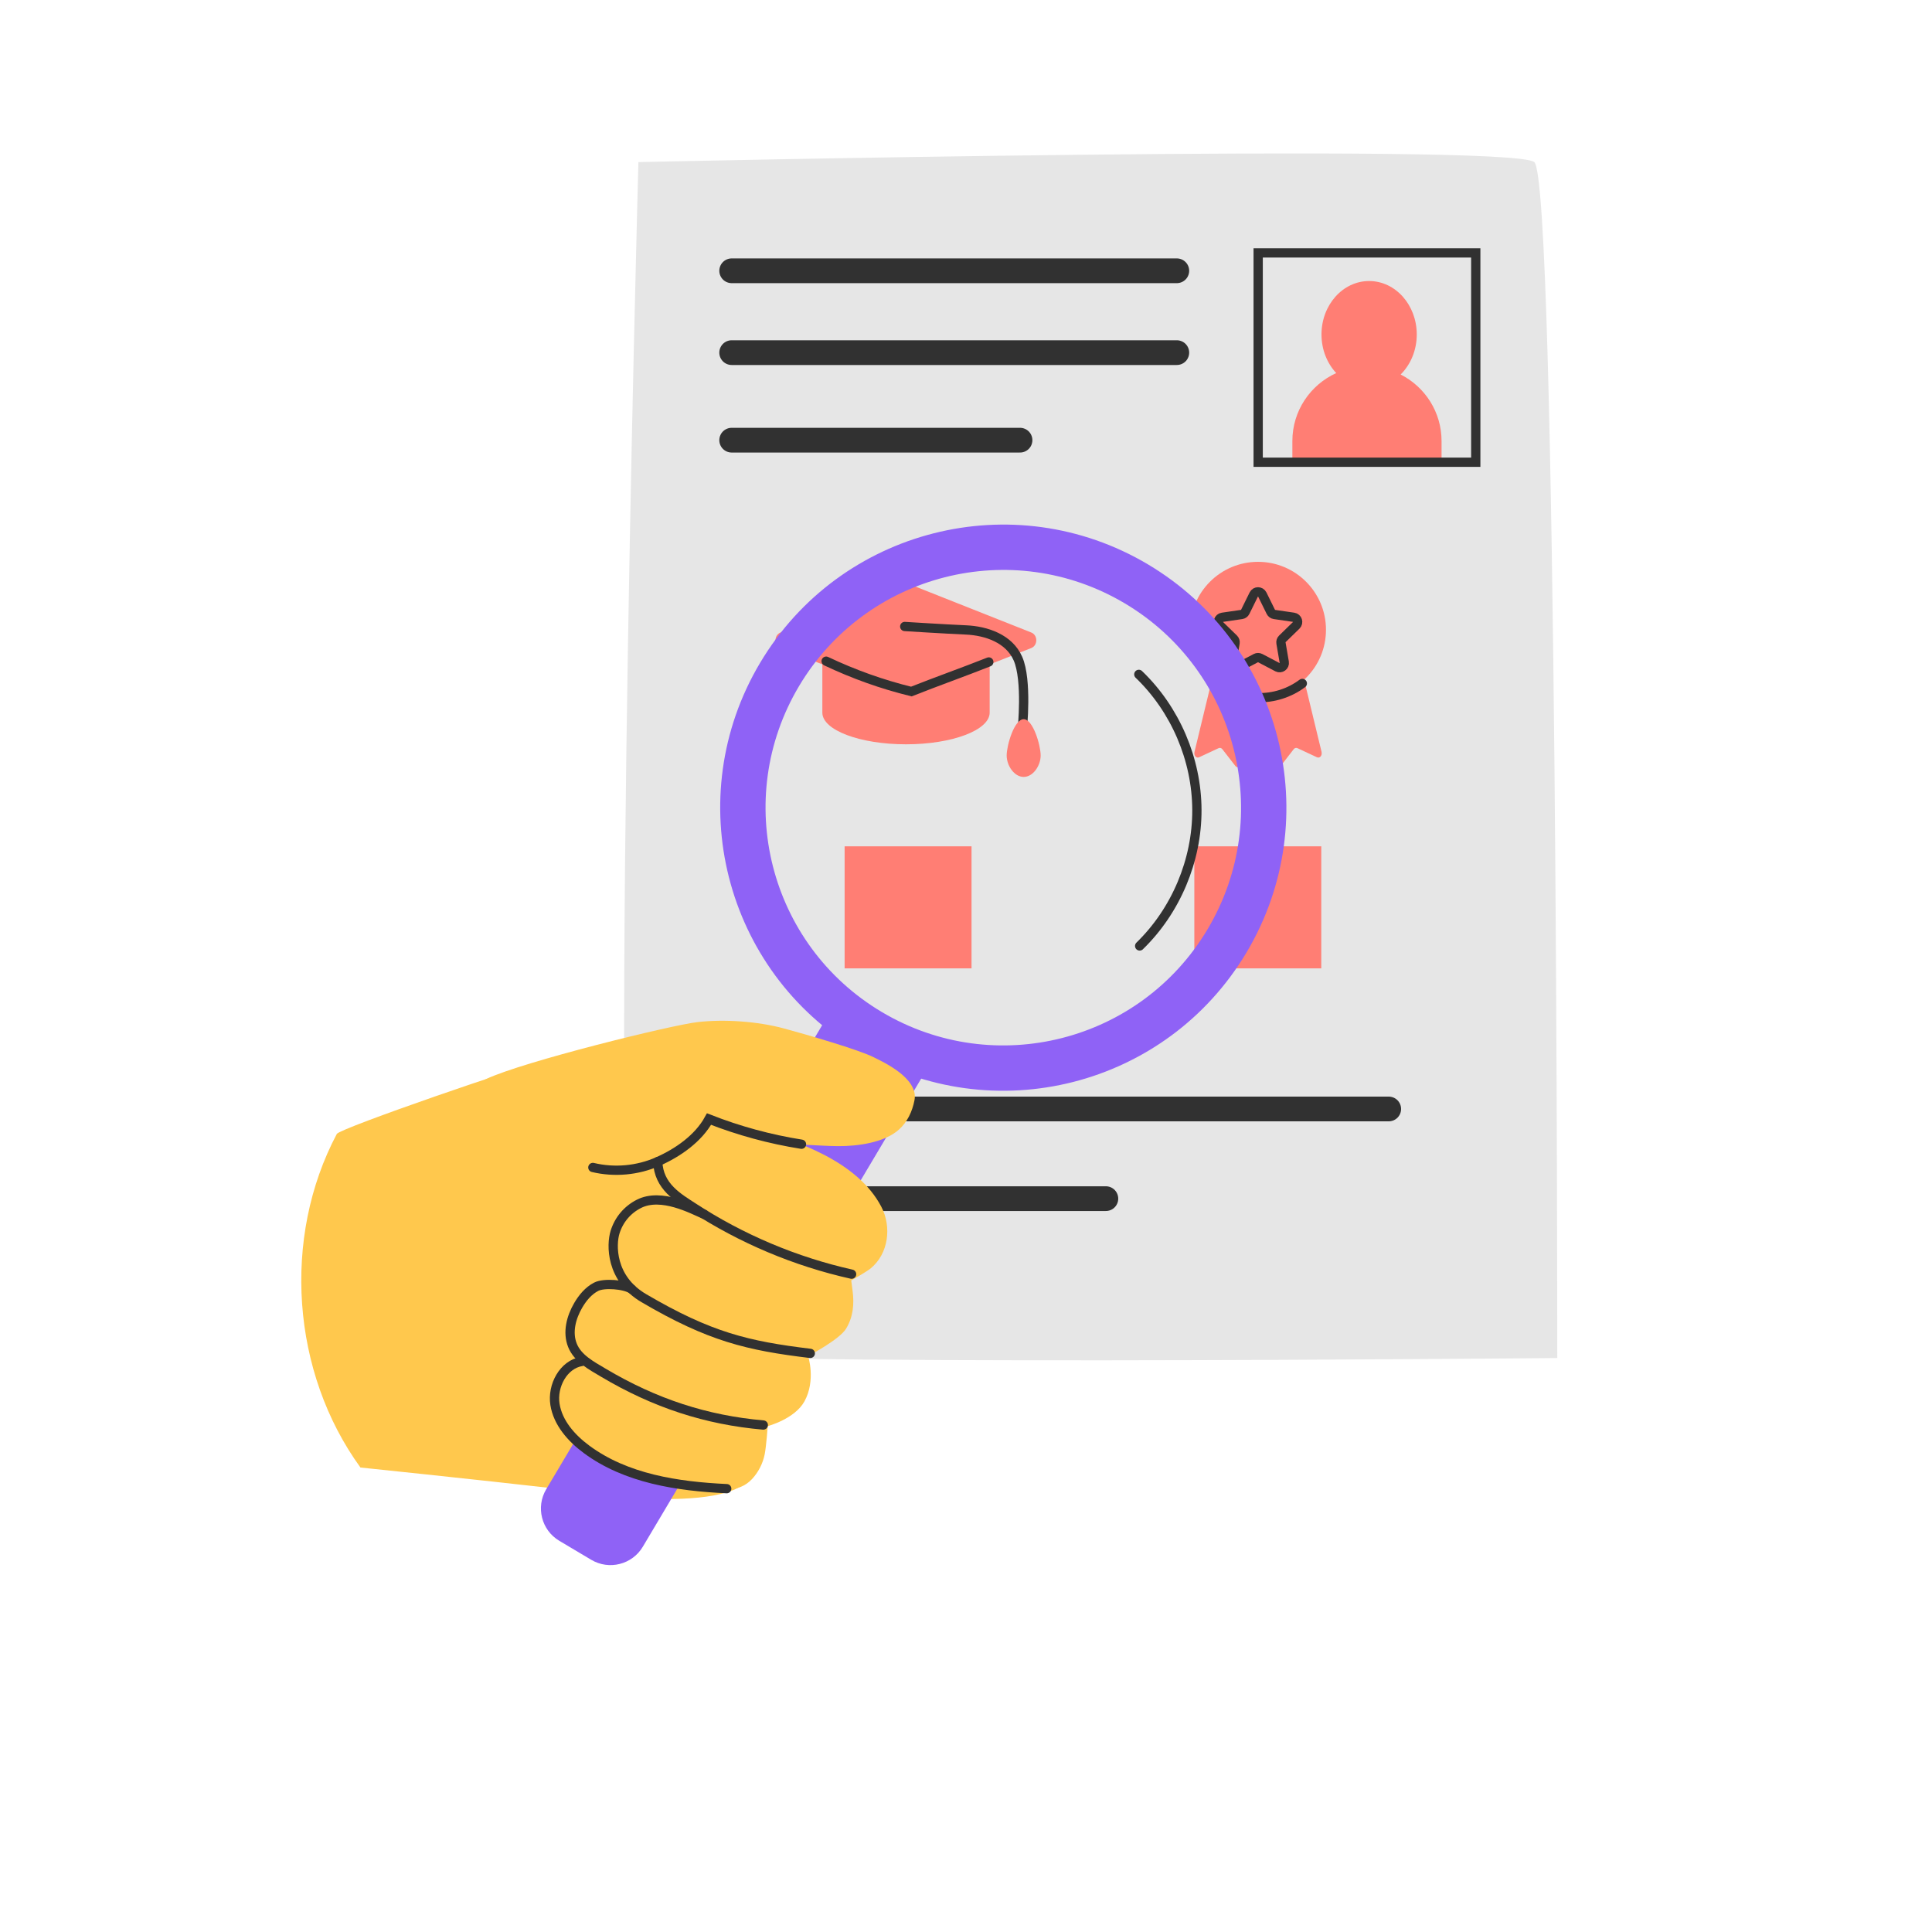 <svg xmlns="http://www.w3.org/2000/svg" xmlns:xlink="http://www.w3.org/1999/xlink" width="500" zoomAndPan="magnify" viewBox="0 0 375 375" height="500" preserveAspectRatio="xMidYMid meet" version="1.0"><defs><g/><clipPath id="2cbcd21ebd"><path d="M 218 23 L 307.027 23 L 307.027 116 L 218 116 Z M 218 23 " clip-rule="nonzero"/></clipPath><clipPath id="5f5c33fc99"><path d="M 74 21.68 L 297 21.68 L 297 121 L 74 121 Z M 74 21.68 " clip-rule="nonzero"/></clipPath><clipPath id="48dddbb695"><path d="M 74 21.68 L 297 21.68 L 297 137 L 74 137 Z M 74 21.68 " clip-rule="nonzero"/></clipPath><clipPath id="8e4e2c4d86"><path d="M 74 21.68 L 266 21.68 L 266 154 L 74 154 Z M 74 21.68 " clip-rule="nonzero"/></clipPath><clipPath id="5dfcf561f3"><path d="M 74 147 L 307.027 147 L 307.027 284 L 74 284 Z M 74 147 " clip-rule="nonzero"/></clipPath></defs><rect x="-37.5" width="450" fill="#ffffff" y="-37.5" height="450" fill-opacity="1"/><rect x="-37.5" width="450" fill="#ffffff" y="-37.5" height="450" fill-opacity="1"/><path fill="#e6e6e6" d="M 302.266 263.594 C 302.266 263.594 129.465 265.203 123.914 262.309 C 117.684 259.055 123.914 31.465 123.914 31.465 C 123.914 31.465 293.297 27.676 297.801 31.465 C 302.305 35.254 302.266 263.594 302.266 263.594 Z M 302.266 263.594 " fill-opacity="1" fill-rule="nonzero"/><path fill="#ff7e74" d="M 271.867 72.691 C 273.781 70.789 274.992 68.012 274.992 64.918 C 274.992 59.188 270.855 54.547 265.746 54.547 C 260.641 54.547 256.5 59.188 256.5 64.918 C 256.5 67.867 257.598 70.527 259.363 72.414 C 254.344 74.688 250.848 79.738 250.848 85.605 C 250.848 85.605 250.848 89.723 250.848 89.723 C 250.848 89.723 279.805 89.723 279.805 89.723 C 279.805 89.723 279.805 85.605 279.805 85.605 C 279.805 79.965 276.574 75.078 271.867 72.691 Z M 271.867 72.691 " fill-opacity="1" fill-rule="nonzero"/><g clip-path="url(#2cbcd21ebd)"><path stroke-linecap="round" transform="matrix(0.3, 0, 0, 0.3, 265.327, 69.408)" fill="none" stroke-linejoin="miter" d="M 70.393 67.714 C 70.393 67.714 -70.388 67.714 -70.388 67.714 C -70.388 67.714 -70.388 -67.716 -70.388 -67.716 C -70.388 -67.716 70.393 -67.716 70.393 -67.716 C 70.393 -67.716 70.393 67.714 70.393 67.714 Z M 70.393 67.714 " stroke="#313131" stroke-width="6" stroke-opacity="1" stroke-miterlimit="10"/></g><g clip-path="url(#5f5c33fc99)"><path stroke-linecap="round" transform="matrix(0.3, 0, 0, 0.3, 58.477, 29.781)" fill="none" stroke-linejoin="miter" d="M 278.474 75.925 C 278.474 75.925 566.469 75.925 566.469 75.925 " stroke="#313131" stroke-width="16" stroke-opacity="1" stroke-miterlimit="10"/></g><g clip-path="url(#48dddbb695)"><path stroke-linecap="round" transform="matrix(0.3, 0, 0, 0.3, 58.477, 29.781)" fill="none" stroke-linejoin="miter" d="M 278.474 128.881 C 278.474 128.881 566.469 128.881 566.469 128.881 " stroke="#313131" stroke-width="16" stroke-opacity="1" stroke-miterlimit="10"/></g><g clip-path="url(#8e4e2c4d86)"><path stroke-linecap="round" transform="matrix(0.3, 0, 0, 0.3, 58.477, 29.781)" fill="none" stroke-linejoin="miter" d="M 278.474 185.521 C 278.474 185.521 465.024 185.521 465.024 185.521 " stroke="#313131" stroke-width="16" stroke-opacity="1" stroke-miterlimit="10"/></g><g clip-path="url(#5dfcf561f3)"><path stroke-linecap="round" transform="matrix(0.3, 0, 0, 0.3, 58.477, 29.781)" fill="none" stroke-linejoin="miter" d="M 278.474 618.23 C 278.474 618.23 703.578 618.23 703.578 618.23 " stroke="#313131" stroke-width="16" stroke-opacity="1" stroke-miterlimit="10"/></g><path stroke-linecap="round" transform="matrix(0.3, 0, 0, 0.3, 58.477, 29.781)" fill="none" stroke-linejoin="miter" d="M 278.474 676.25 C 278.474 676.25 520.571 676.25 520.571 676.25 " stroke="#313131" stroke-width="16" stroke-opacity="1" stroke-miterlimit="10"/><path fill="#ff7e74" d="M 159.617 124.934 C 159.617 124.934 159.617 138.324 159.617 138.324 C 159.617 141.719 166.887 144.469 175.855 144.469 C 184.824 144.469 192.094 141.719 192.094 138.324 C 192.094 138.324 192.094 124.934 192.094 124.934 C 192.094 124.934 159.617 124.934 159.617 124.934 Z M 159.617 124.934 " fill-opacity="1" fill-rule="nonzero"/><path fill="#ff7e74" d="M 174.434 134.73 C 174.434 134.73 151.5 125.785 151.5 125.785 C 150.199 125.277 150.195 123.281 151.496 122.77 C 151.496 122.77 174.426 113.754 174.426 113.754 C 175.398 113.371 176.469 113.371 177.441 113.758 C 177.441 113.758 200.172 122.77 200.172 122.77 C 201.469 123.285 201.465 125.273 200.168 125.785 C 200.168 125.785 177.434 134.727 177.434 134.727 C 176.465 135.109 175.402 135.109 174.434 134.73 Z M 174.434 134.73 " fill-opacity="1" fill-rule="nonzero"/><path stroke-linecap="round" transform="matrix(0.3, 0, 0, 0.3, 176.14, 131.28)" fill="none" stroke-linejoin="miter" d="M -52.616 -9.825 C -34.817 -1.375 -16.34 5.214 2.501 9.823 C 19.064 3.261 36.069 -2.742 52.618 -9.304 " stroke="#313131" stroke-width="6" stroke-opacity="1" stroke-miterlimit="10"/><path stroke-linecap="round" transform="matrix(0.3, 0, 0, 0.3, 187.515, 131.626)" fill="none" stroke-linejoin="miter" d="M -39.699 -33.415 C -39.699 -33.415 -13.371 -31.761 -0.128 -31.188 C 13.114 -30.615 27.879 -25.602 33.557 -12.621 C 39.702 1.403 36.343 33.408 36.343 33.408 " stroke="#313131" stroke-width="6" stroke-opacity="1" stroke-miterlimit="10"/><path fill="#ff7e74" d="M 195.395 146.641 C 195.395 144.664 196.871 139.594 198.695 139.594 C 200.516 139.594 201.992 144.664 201.992 146.641 C 201.992 148.613 200.516 150.801 198.695 150.801 C 196.871 150.801 195.395 148.613 195.395 146.641 Z M 195.395 146.641 " fill-opacity="1" fill-rule="nonzero"/><path fill="#ff7e74" d="M 239.789 148.68 C 239.789 148.68 237.254 145.41 237.254 145.41 C 237.066 145.172 236.777 145.102 236.504 145.23 C 236.504 145.23 232.758 146.98 232.758 146.98 C 232.188 147.246 231.68 146.648 231.855 145.918 C 231.855 145.918 236.078 128.457 236.078 128.457 C 236.203 127.938 236.625 127.598 237.02 127.695 C 237.02 127.695 244.801 129.574 244.801 129.574 C 245.199 129.672 245.418 130.168 245.293 130.684 C 245.293 130.684 241.074 148.145 241.074 148.145 C 240.895 148.875 240.172 149.176 239.789 148.68 Z M 239.789 148.68 " fill-opacity="1" fill-rule="nonzero"/><path fill="#ff7e74" d="M 248.578 148.68 C 248.578 148.68 251.113 145.41 251.113 145.41 C 251.297 145.172 251.586 145.102 251.859 145.23 C 251.859 145.23 255.609 146.98 255.609 146.98 C 256.176 147.246 256.684 146.648 256.508 145.918 C 256.508 145.918 252.285 128.457 252.285 128.457 C 252.16 127.938 251.738 127.598 251.344 127.695 C 251.344 127.695 243.562 129.574 243.562 129.574 C 243.168 129.672 242.945 130.168 243.07 130.684 C 243.07 130.684 247.293 148.145 247.293 148.145 C 247.469 148.875 248.191 149.176 248.578 148.68 Z M 248.578 148.68 " fill-opacity="1" fill-rule="nonzero"/><path fill="#ff7e74" d="M 257.371 122.242 C 257.371 129.527 251.469 135.43 244.184 135.43 C 236.898 135.43 230.992 129.527 230.992 122.242 C 230.992 114.957 236.898 109.051 244.184 109.051 C 251.469 109.051 257.371 114.957 257.371 122.242 Z M 257.371 122.242 " fill-opacity="1" fill-rule="nonzero"/><path stroke-linecap="round" transform="matrix(0.3, 0, 0, 0.3, 244.182, 122.279)" fill="none" stroke-linejoin="miter" d="M 1.424 18.212 C 1.424 18.212 12.544 24.058 12.544 24.058 C 14.784 25.23 17.401 23.329 16.971 20.842 C 16.971 20.842 14.849 8.459 14.849 8.459 C 14.679 7.47 15.005 6.454 15.721 5.751 C 15.721 5.751 24.719 -3.012 24.719 -3.012 C 26.528 -4.783 25.539 -7.856 23.026 -8.22 C 23.026 -8.22 10.591 -10.03 10.591 -10.03 C 9.601 -10.174 8.742 -10.799 8.299 -11.697 C 8.299 -11.697 2.739 -22.973 2.739 -22.973 C 1.62 -25.239 -1.623 -25.239 -2.742 -22.973 C -2.742 -22.973 -8.302 -11.697 -8.302 -11.697 C -8.745 -10.799 -9.604 -10.174 -10.594 -10.03 C -10.594 -10.03 -23.029 -8.22 -23.029 -8.22 C -25.529 -7.856 -26.531 -4.783 -24.722 -3.012 C -24.722 -3.012 -15.724 5.751 -15.724 5.751 C -15.008 6.454 -14.682 7.47 -14.852 8.459 C -14.852 8.459 -16.974 20.842 -16.974 20.842 C -17.404 23.329 -14.787 25.23 -12.547 24.058 C -12.547 24.058 -1.414 18.212 -1.414 18.212 C -0.529 17.743 0.526 17.743 1.424 18.212 Z M 1.424 18.212 " stroke="#313131" stroke-width="6" stroke-opacity="1" stroke-miterlimit="10"/><path stroke-linecap="round" transform="matrix(0.3, 0, 0, 0.3, 244.173, 133.821)" fill="none" stroke-linejoin="miter" d="M -28.702 -5.627 C -20.824 1.079 -10.642 4.998 -0.304 5.311 C 10.022 5.623 20.439 2.316 28.694 -3.895 " stroke="#313131" stroke-width="6" stroke-opacity="1" stroke-miterlimit="10"/><path fill="#ff7e74" d="M 188.574 187.961 C 188.574 187.961 163.941 187.961 163.941 187.961 C 163.941 187.961 163.941 164.266 163.941 164.266 C 163.941 164.266 188.574 164.266 188.574 164.266 C 188.574 164.266 188.574 187.961 188.574 187.961 Z M 188.574 187.961 " fill-opacity="1" fill-rule="nonzero"/><path fill="#ff7e74" d="M 256.457 187.961 C 256.457 187.961 231.82 187.961 231.82 187.961 C 231.82 187.961 231.82 164.266 231.82 164.266 C 231.82 164.266 256.457 164.266 256.457 164.266 C 256.457 164.266 256.457 187.961 256.457 187.961 Z M 256.457 187.961 " fill-opacity="1" fill-rule="nonzero"/><path fill="#ffc84d" d="M 141.312 221.043 C 134.492 216.922 126.973 213.879 119.48 211.367 C 115.145 209.914 109.727 205.527 105.199 206.105 C 102.285 206.477 65.961 218.996 65.379 220.09 C 54.691 240.234 56.566 266.391 69.965 284.844 C 87.059 286.625 104.305 288.473 121.371 290.5 C 127.062 291.18 138.199 291.449 143.27 288.781 C 146.914 286.859 144.523 283.789 146.438 280.137 C 148.348 276.484 149.629 272.543 151.277 268.766 C 154.879 260.508 160.387 252.348 159.461 243.387 C 158.836 237.352 155.25 231.934 150.711 227.902 C 147.801 225.316 144.641 223.051 141.312 221.043 Z M 141.312 221.043 " fill-opacity="1" fill-rule="nonzero"/><path fill="#8f62f6" d="M 114.762 302.758 C 114.762 302.758 108.562 299.07 108.562 299.07 C 105.098 297.012 103.957 292.527 106.02 289.062 C 106.02 289.062 162.754 193.652 162.754 193.652 C 162.754 193.652 181.508 204.805 181.508 204.805 C 181.508 204.805 124.773 300.215 124.773 300.215 C 122.711 303.68 118.23 304.82 114.762 302.758 Z M 114.762 302.758 " fill-opacity="1" fill-rule="nonzero"/><path fill="#8f62f6" d="M 222.82 109.547 C 196.742 94.039 163.027 102.609 147.516 128.688 C 132.008 154.77 140.578 188.484 166.66 203.992 C 192.738 219.5 226.453 210.93 241.961 184.852 C 257.473 158.77 248.902 125.055 222.82 109.547 Z M 234.398 180.352 C 221.375 202.258 193.059 209.453 171.156 196.43 C 149.254 183.406 142.055 155.09 155.082 133.188 C 168.105 111.285 196.418 104.086 218.324 117.113 C 240.227 130.137 247.422 158.449 234.398 180.352 Z M 234.398 180.352 " fill-opacity="1" fill-rule="nonzero"/><path stroke-linecap="round" transform="matrix(0.3, 0, 0, 0.3, 226.696, 157.251)" fill="none" stroke-linejoin="miter" d="M -18.843 -87.854 C 4.75 -65.224 18.644 -32.802 18.735 -0.107 C 18.839 32.575 5.141 65.088 -18.297 87.862 " stroke="#313131" stroke-width="6" stroke-opacity="1" stroke-miterlimit="10"/><path fill="#ffc84d" d="M 165.223 248.531 C 165.223 248.531 165.273 249.023 165.477 250.488 C 165.832 253.086 165.609 255.609 164.219 257.902 C 162.926 260.031 156.855 263.199 156.855 263.199 C 156.855 263.199 158.398 267.91 156.141 272.008 C 154.254 275.43 149.016 276.809 149.016 276.809 C 149.016 276.809 148.734 280.723 148.426 282.277 C 148.07 284.059 147.207 285.758 145.965 287.086 C 143.254 289.98 139.539 289.035 135.57 288.949 C 131.605 288.863 127.762 287.594 124.074 286.129 C 118.977 284.098 109.344 279.09 108.625 273.961 C 108.121 270.363 110.223 266.086 113.316 264.176 C 111.84 261.508 111.52 258.227 112.441 255.32 C 113.367 252.414 116.848 249.562 119.594 248.234 C 116.621 245.332 118.062 238.672 120.496 235.305 C 122.93 231.938 126.945 231.426 131.098 231.246 C 128.574 229.547 127.977 225.801 129.348 223.086 C 130.715 220.371 133.637 218.684 136.633 218.172 C 139.629 217.66 142.711 218.18 145.652 218.949 C 154.715 221.32 166.484 225.461 171.066 234.234 C 173.098 238.125 172.48 243.34 168.988 246.199 C 168.156 246.883 165.223 248.531 165.223 248.531 Z M 165.223 248.531 " fill-opacity="1" fill-rule="nonzero"/><path stroke-linecap="round" transform="matrix(0.3, 0, 0, 0.3, 146.483, 236.392)" fill="none" stroke-linejoin="miter" d="M 62.712 36.416 C 26.345 28.278 -8.538 13.564 -39.749 -6.788 C -49.137 -12.92 -62.223 -20.199 -62.704 -36.423 " stroke="#313131" stroke-width="6" stroke-opacity="1" stroke-miterlimit="10"/><path stroke-linecap="round" transform="matrix(0.3, 0, 0, 0.3, 137.877, 247.069)" fill="none" stroke-linejoin="miter" d="M -3.875 -37.846 C -11.61 -41.141 -31.662 -52.078 -46.219 -44.669 C -53.719 -40.854 -59.175 -34.357 -61.662 -26.323 C -64.162 -18.276 -64.669 3.651 -43.029 16.346 C -0.373 41.372 24.146 47.18 64.667 52.076 " stroke="#313131" stroke-width="6" stroke-opacity="1" stroke-miterlimit="10"/><path stroke-linecap="round" transform="matrix(0.3, 0, 0, 0.3, 129.128, 262.786)" fill="none" stroke-linejoin="miter" d="M -21.69 -41.84 C -26.391 -44.978 -39.672 -46.033 -44.698 -43.428 C -49.711 -40.837 -53.474 -36.293 -56.326 -31.41 C -60.896 -23.598 -63.422 -13.871 -60.024 -5.473 C -56.625 2.939 -47.901 7.522 -40.102 12.157 C -6.703 32.027 26.695 42.835 63.427 46.038 " stroke="#313131" stroke-width="6" stroke-opacity="1" stroke-miterlimit="10"/><path stroke-linecap="round" transform="matrix(0.3, 0, 0, 0.3, 124.105, 276.601)" fill="none" stroke-linejoin="miter" d="M -37.265 -41.156 C -49.231 -39.229 -56.51 -25.362 -54.622 -13.383 C -52.734 -1.404 -44.01 8.427 -34.27 15.654 C -8.645 34.664 24.636 39.664 56.511 41.162 " stroke="#313131" stroke-width="6" stroke-opacity="1" stroke-miterlimit="10"/><path fill="#ffc84d" d="M 135.344 198.395 C 140.57 197.789 147.055 198.234 152.223 199.637 C 156.316 200.746 166.715 203.738 169.641 205.238 C 171.207 206.039 178.344 209.219 177.5 213.559 C 177.074 215.738 176.121 217.789 174.465 219.266 C 171.645 221.789 166.441 222.492 162.668 222.465 C 160.77 222.453 158.863 222.316 156.973 222.234 C 154.578 222.129 152.23 221.539 149.984 220.723 C 146.969 219.625 142.828 217.434 139.664 219.148 C 135.344 221.488 130.812 223.363 126.137 224.871 C 122.004 226.203 117.684 227.188 113.355 226.938 C 109.023 226.684 104.645 225.074 101.711 221.871 C 99.191 219.117 90.742 211.137 94.418 209.414 C 101.637 206.031 130.234 198.988 135.344 198.395 Z M 135.344 198.395 " fill-opacity="1" fill-rule="nonzero"/><path stroke-linecap="round" transform="matrix(0.3, 0, 0, 0.3, 135.321, 222.41)" fill="none" stroke-linejoin="miter" d="M 67.496 -1.053 C 47.041 -4.295 26.937 -9.764 7.666 -17.329 C 0.765 -4.79 -12.412 4.403 -25.498 10.184 C -38.584 15.965 -53.584 17.32 -67.491 13.986 " stroke="#313131" stroke-width="6" stroke-opacity="1" stroke-miterlimit="10"/><g fill="#ffffff" fill-opacity="1"><g transform="translate(81.438, 344.195)"><g><path d="M 10.844 -0.125 C 13.406 -0.125 15.789 -0.77 18 -2.062 C 20.207 -3.352 21.941 -5.117 23.203 -7.359 L 22.641 0 L 0.797 0 C 1.016 -0.188 1.188 -0.523 1.312 -1.016 C 1.445 -1.516 1.516 -2.281 1.516 -3.312 L 1.516 -24.688 C 1.516 -25.719 1.445 -26.477 1.312 -26.969 C 1.188 -27.469 1.016 -27.812 0.797 -28 L 11.281 -28 C 11.039 -27.812 10.859 -27.469 10.734 -26.969 C 10.617 -26.477 10.562 -25.719 10.562 -24.688 L 10.562 -0.125 Z M 10.844 -0.125 "/></g></g></g><g fill="#ffffff" fill-opacity="1"><g transform="translate(105.435, 344.195)"><g><path d="M 6.047 -23.484 C 4.785 -23.484 3.711 -23.922 2.828 -24.797 C 1.953 -25.68 1.516 -26.75 1.516 -28 C 1.516 -28.82 1.711 -29.57 2.109 -30.25 C 2.516 -30.938 3.062 -31.484 3.75 -31.891 C 4.445 -32.305 5.211 -32.516 6.047 -32.516 C 6.867 -32.516 7.617 -32.305 8.297 -31.891 C 8.973 -31.484 9.52 -30.938 9.938 -30.25 C 10.352 -29.57 10.562 -28.82 10.562 -28 C 10.562 -26.75 10.117 -25.68 9.234 -24.797 C 8.305 -23.922 7.242 -23.484 6.047 -23.484 Z M 10.562 -3.312 C 10.562 -2.281 10.617 -1.516 10.734 -1.016 C 10.859 -0.523 11.039 -0.188 11.281 0 L 0.797 0 C 1.016 -0.188 1.188 -0.523 1.312 -1.016 C 1.445 -1.516 1.516 -2.281 1.516 -3.312 L 1.516 -22.281 C 1.516 -22.281 1.691 -22.125 2.047 -21.812 C 2.41 -21.508 2.973 -21.223 3.734 -20.953 C 4.492 -20.691 5.488 -20.641 6.719 -20.797 C 7.383 -20.879 8.047 -21.023 8.703 -21.234 C 9.359 -21.453 9.977 -21.707 10.562 -22 Z M 10.562 -3.312 "/></g></g></g><g fill="#ffffff" fill-opacity="1"><g transform="translate(117.514, 344.195)"><g><path d="M 16.203 0 C 16.441 -0.188 16.617 -0.523 16.734 -1.016 C 16.859 -1.516 16.922 -2.281 16.922 -3.312 L 16.922 -17.406 C 16.922 -18.125 16.688 -18.633 16.219 -18.938 C 15.75 -19.25 15.191 -19.359 14.547 -19.266 C 13.91 -19.172 13.332 -18.91 12.812 -18.484 C 12.301 -18.055 11.988 -17.469 11.875 -16.719 C 11.82 -16.289 11.773 -15.863 11.734 -15.438 C 11.703 -15.008 11.688 -14.582 11.688 -14.156 L 11.688 -3.312 C 11.688 -2.281 11.75 -1.516 11.875 -1.016 C 12.008 -0.523 12.188 -0.188 12.406 0 L 1.922 0 C 2.16 -0.188 2.336 -0.523 2.453 -1.016 C 2.578 -1.516 2.641 -2.281 2.641 -3.312 L 2.641 -19.797 C 2.641 -20.273 2.414 -20.645 1.969 -20.906 C 1.531 -21.176 1.141 -21.141 0.797 -20.797 C 1.973 -22.109 3.453 -22.766 5.234 -22.766 C 6.359 -22.766 7.406 -22.516 8.375 -22.016 C 9.352 -21.523 10.141 -20.812 10.734 -19.875 C 11.336 -18.945 11.656 -17.828 11.688 -16.516 L 11.797 -17.359 C 12.035 -18.984 12.812 -20.273 14.125 -21.234 C 15.344 -22.172 16.641 -22.672 18.016 -22.734 C 19.391 -22.805 20.676 -22.539 21.875 -21.938 C 23.082 -21.344 24.062 -20.469 24.812 -19.312 C 25.57 -18.164 25.953 -16.832 25.953 -15.312 L 25.953 -3.312 C 25.953 -2.281 26.02 -1.516 26.156 -1.016 C 26.289 -0.523 26.469 -0.188 26.688 0 Z M 16.203 0 "/></g></g></g><g fill="#ffffff" fill-opacity="1"><g transform="translate(144.991, 344.195)"><g><path d="M 25.641 -2.953 C 26.172 -2.129 26.625 -1.484 27 -1.016 C 27.375 -0.547 27.707 -0.207 28 0 L 16.797 0 L 11.516 -8.234 L 10.562 -7.234 L 10.562 -3.312 C 10.562 -2.281 10.617 -1.516 10.734 -1.016 C 10.859 -0.523 11.039 -0.188 11.281 0 L 0.797 0 C 1.016 -0.188 1.188 -0.523 1.312 -1.016 C 1.445 -1.516 1.516 -2.27 1.516 -3.281 L 1.594 -24.766 C 1.594 -25.773 1.539 -26.52 1.438 -27 C 1.332 -27.477 1.172 -27.812 0.953 -28 L 10.594 -28 L 10.562 -7.438 L 17.797 -14.844 C 18.41 -15.477 18.691 -16.195 18.641 -17 C 18.586 -17.801 18.301 -18.5 17.781 -19.094 C 17.258 -19.695 16.562 -20 15.688 -20 L 23 -20 L 17.953 -14.844 Z M 25.641 -2.953 "/></g></g></g><g fill="#ffffff" fill-opacity="1"><g transform="translate(173.788, 344.195)"><g><path d="M 23.312 -7.047 C 23.738 -7.473 24.086 -7.91 24.359 -8.359 C 23.66 -6.391 22.5 -4.707 20.875 -3.312 C 19.656 -2.281 18.297 -1.477 16.797 -0.906 C 15.305 -0.332 13.758 -0.031 12.156 0 C 10.582 0 9.109 -0.289 7.734 -0.875 C 6.367 -1.469 5.164 -2.281 4.125 -3.312 C 3.082 -4.352 2.266 -5.562 1.672 -6.938 C 1.086 -8.312 0.797 -9.785 0.797 -11.359 C 0.797 -12.93 1.086 -14.41 1.672 -15.797 C 2.266 -17.18 3.082 -18.395 4.125 -19.438 C 5.164 -20.477 6.367 -21.289 7.734 -21.875 C 9.109 -22.469 10.582 -22.766 12.156 -22.766 L 13.203 -22.766 C 14.961 -22.766 16.609 -22.383 18.141 -21.625 C 19.672 -20.863 20.977 -19.82 22.062 -18.5 C 23.145 -17.176 23.883 -15.648 24.281 -13.922 L 9.562 -13.922 L 9.562 -13.156 C 9.562 -11.77 9.867 -10.484 10.484 -9.297 C 11.098 -8.109 11.941 -7.113 13.016 -6.312 C 14.098 -5.52 15.32 -5.031 16.688 -4.844 C 17.906 -4.656 19.094 -4.758 20.25 -5.156 C 21.414 -5.562 22.438 -6.191 23.312 -7.047 Z M 9.562 -19.641 L 9.562 -14.078 L 15.516 -14.078 L 15.516 -19.641 C 15.516 -20.461 15.227 -21.16 14.656 -21.734 C 14.082 -22.305 13.383 -22.594 12.562 -22.594 C 11.727 -22.594 11.02 -22.305 10.438 -21.734 C 9.852 -21.16 9.562 -20.461 9.562 -19.641 Z M 9.562 -19.641 "/></g></g></g><g fill="#ffffff" fill-opacity="1"><g transform="translate(198.946, 344.195)"><g><path d="M 26.359 -2.719 C 26.359 -2.238 26.578 -1.863 27.016 -1.594 C 27.461 -1.332 27.859 -1.375 28.203 -1.719 C 27.023 -0.414 25.547 0.234 23.766 0.234 C 22.742 0.234 21.785 0.008 20.891 -0.438 C 20.004 -0.895 19.254 -1.52 18.641 -2.312 C 18.023 -3.113 17.625 -4.023 17.438 -5.047 C 16.988 -4.266 16.398 -3.477 15.672 -2.688 C 14.953 -1.906 14.109 -1.258 13.141 -0.75 C 12.172 -0.25 11.031 0 9.719 0 C 8.094 0 6.598 -0.508 5.234 -1.531 C 3.879 -2.562 2.801 -3.938 2 -5.656 C 1.195 -7.375 0.797 -9.273 0.797 -11.359 C 0.797 -13.461 1.195 -15.375 2 -17.094 C 2.801 -18.82 3.879 -20.195 5.234 -21.219 C 6.598 -22.25 8.094 -22.766 9.719 -22.766 C 10.914 -22.766 11.945 -22.566 12.812 -22.172 C 13.688 -21.785 14.414 -21.305 15 -20.734 C 15.582 -20.16 16.039 -19.582 16.375 -19 C 16.707 -18.414 16.945 -17.926 17.094 -17.531 C 17.238 -17.145 17.312 -16.953 17.312 -16.953 L 17.312 -24.688 C 17.312 -25.719 17.242 -26.477 17.109 -26.969 C 16.984 -27.469 16.812 -27.812 16.594 -28 L 27.078 -28 C 26.867 -27.812 26.695 -27.469 26.562 -26.969 C 26.426 -26.477 26.359 -25.719 26.359 -24.688 Z M 15.078 -3.953 C 15.535 -3.984 15.969 -4.098 16.375 -4.297 C 16.789 -4.492 17.133 -4.77 17.406 -5.125 C 17.375 -5.312 17.348 -5.492 17.328 -5.672 C 17.316 -5.859 17.312 -6.047 17.312 -6.234 L 17.312 -15.875 C 17.312 -16.727 17.039 -17.426 16.5 -17.969 C 15.957 -18.52 15.379 -18.797 14.766 -18.797 C 13.93 -18.797 13.133 -18.488 12.375 -17.875 C 11.613 -17.258 10.992 -16.398 10.516 -15.297 C 10.035 -14.191 9.797 -12.895 9.797 -11.406 C 9.797 -10.258 9.941 -9.223 10.234 -8.297 C 10.535 -7.379 10.926 -6.586 11.406 -5.922 C 12.383 -4.609 13.566 -3.953 14.953 -3.953 Z M 15.078 -3.953 "/></g></g></g><g fill="#ffffff" fill-opacity="1"><g transform="translate(227.943, 344.195)"><g><path d="M 0.797 0 C 1.016 -0.188 1.188 -0.523 1.312 -1.016 C 1.445 -1.516 1.516 -2.281 1.516 -3.312 L 1.516 -24.688 C 1.516 -25.719 1.445 -26.477 1.312 -26.969 C 1.188 -27.469 1.016 -27.812 0.797 -28 L 11.281 -28 C 11.039 -27.812 10.859 -27.469 10.734 -26.969 C 10.617 -26.477 10.562 -25.719 10.562 -24.688 L 10.562 -3.312 C 10.562 -2.281 10.617 -1.516 10.734 -1.016 C 10.859 -0.523 11.039 -0.188 11.281 0 Z M 0.797 0 "/></g></g></g><g fill="#ffffff" fill-opacity="1"><g transform="translate(240.022, 344.195)"><g><path d="M 16.203 0 C 16.441 -0.188 16.617 -0.523 16.734 -1.016 C 16.859 -1.516 16.922 -2.281 16.922 -3.312 L 16.922 -17.406 C 16.922 -18.125 16.688 -18.633 16.219 -18.938 C 15.75 -19.25 15.191 -19.359 14.547 -19.266 C 13.91 -19.172 13.332 -18.91 12.812 -18.484 C 12.301 -18.055 11.988 -17.469 11.875 -16.719 C 11.82 -16.289 11.773 -15.863 11.734 -15.438 C 11.703 -15.008 11.688 -14.582 11.688 -14.156 L 11.688 -3.312 C 11.688 -2.281 11.75 -1.516 11.875 -1.016 C 12.008 -0.523 12.188 -0.188 12.406 0 L 1.922 0 C 2.16 -0.188 2.336 -0.523 2.453 -1.016 C 2.578 -1.516 2.641 -2.281 2.641 -3.312 L 2.641 -19.797 C 2.641 -20.273 2.414 -20.645 1.969 -20.906 C 1.531 -21.176 1.141 -21.141 0.797 -20.797 C 1.973 -22.109 3.453 -22.766 5.234 -22.766 C 6.359 -22.766 7.406 -22.516 8.375 -22.016 C 9.352 -21.523 10.141 -20.812 10.734 -19.875 C 11.336 -18.945 11.656 -17.828 11.688 -16.516 L 11.797 -17.359 C 12.035 -18.984 12.812 -20.273 14.125 -21.234 C 15.344 -22.172 16.641 -22.672 18.016 -22.734 C 19.391 -22.805 20.676 -22.539 21.875 -21.938 C 23.082 -21.344 24.062 -20.469 24.812 -19.312 C 25.57 -18.164 25.953 -16.832 25.953 -15.312 L 25.953 -3.312 C 25.953 -2.281 26.02 -1.516 26.156 -1.016 C 26.289 -0.523 26.469 -0.188 26.688 0 Z M 16.203 0 "/></g></g></g></svg>
